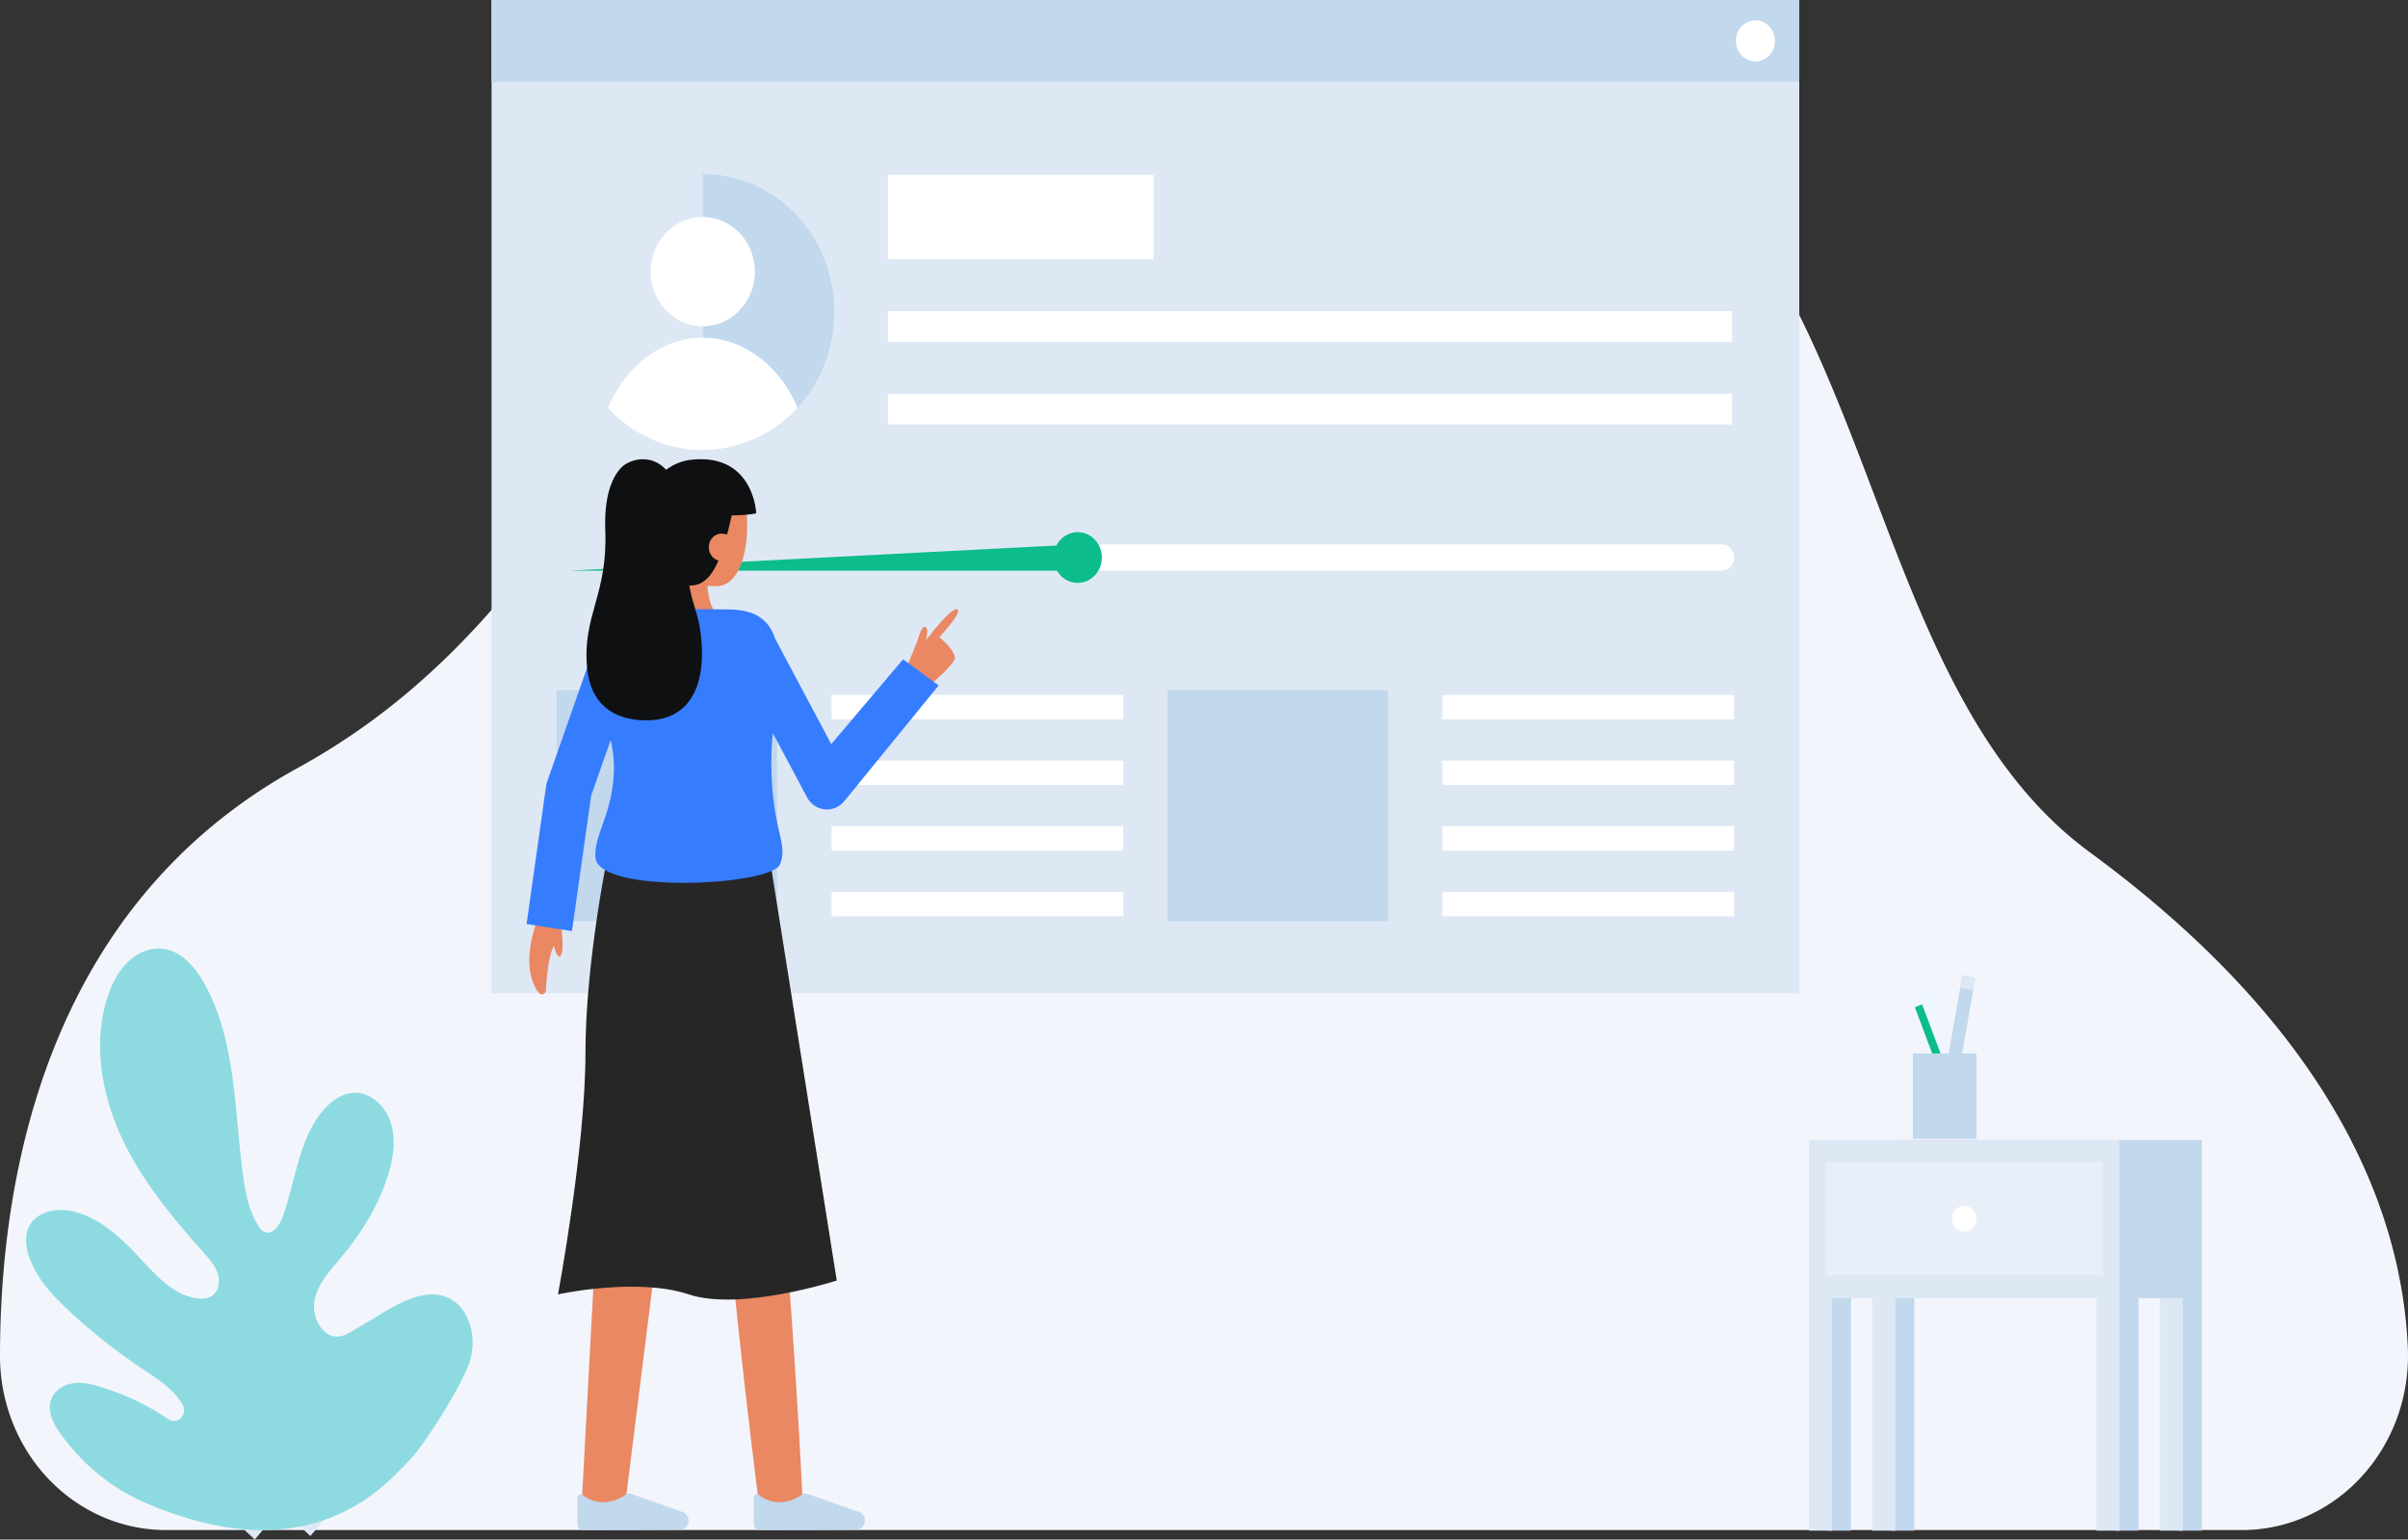 <svg width="269" height="172" fill="none" xmlns="http://www.w3.org/2000/svg"><rect width="100%" height="100%" fill="#333333" stroke="none"/><path d="M250.442 170.943c2.506 0 4.986-.532 7.291-1.565a18.57 18.57 0 0 0 6.119-4.445 19.61 19.61 0 0 0 3.961-6.608 20.327 20.327 0 0 0 1.168-7.71c-.611-14.485-7.671-34.939-35.504-55.38-33.942-24.926-18.633-96.693-90.749-91.741-72.117 4.952-65.24 57.99-109.46 82.298C5.12 101.266.002 131.543 0 151.507c.005 5.159 1.962 10.104 5.442 13.749 3.48 3.645 8.198 5.69 13.116 5.687h231.884Z" fill="#F3F5FD"/><path d="M200.995 0H54.913v110.972h146.082V0Z" fill="#DEE8F5"/><path d="M200.995 0H54.913v9.141h146.082V0Z" fill="#C1D8ED"/><path d="M196.102 6.864c1.208 0 2.187-1.027 2.187-2.293 0-1.267-.979-2.294-2.187-2.294-1.207 0-2.186 1.027-2.186 2.294 0 1.266.979 2.293 2.186 2.293Z" fill="#fff"/><path d="M93.204 34.863c0 4.088-1.548 8.009-4.304 10.9-2.756 2.89-6.493 4.514-10.39 4.514V19.45a14.057 14.057 0 0 1 5.63 1.16 14.624 14.624 0 0 1 4.773 3.341 15.44 15.44 0 0 1 3.184 5.007 16.026 16.026 0 0 1 1.107 5.905Z" fill="#C1D8ED"/><path d="M78.51 36.451c3.212 0 5.816-2.732 5.816-6.102s-2.604-6.101-5.817-6.101c-3.212 0-5.817 2.732-5.817 6.101 0 3.37 2.605 6.102 5.817 6.102ZM89.098 45.551a14.696 14.696 0 0 1-4.835 3.495 14.107 14.107 0 0 1-5.754 1.23c-1.977 0-3.934-.418-5.753-1.23-1.82-.812-3.464-2-4.835-3.495 1.981-4.645 5.98-7.82 10.588-7.82 4.608 0 8.608 3.175 10.589 7.82ZM128.855 19.545H99.19v9.404h29.665v-9.404ZM193.484 34.766H99.19v3.421h94.294v-3.421ZM193.484 44.004H99.19v3.422h94.294v-3.422Z" fill="#fff"/><path d="M86.8 77.098H62.188v25.816h24.61V77.098Z" fill="#C1D8ED"/><path d="M125.479 92.315H92.894v2.716h32.585v-2.716ZM125.479 99.65H92.894v2.717h32.585V99.65ZM125.479 77.645H92.894v2.716h32.585v-2.716ZM125.479 84.98H92.894v2.716h32.585V84.98Z" fill="#fff"/><path d="M155.039 77.098h-24.61v25.816h24.61V77.098Z" fill="#C1D8ED"/><path d="M193.718 92.315h-32.585v2.716h32.585v-2.716ZM193.718 99.65h-32.585v2.717h32.585V99.65ZM193.718 77.645h-32.585v2.716h32.585v-2.716ZM193.718 84.98h-32.585v2.716h32.585V84.98ZM193.719 62.288c0 .39-.148.763-.411 1.039-.263.275-.619.43-.99.43h-71.93V60.82h71.93c.183 0 .366.038.536.111a1.453 1.453 0 0 1 .758.794c.071.18.107.37.107.563Z" fill="#fff"/><path d="M120.388 60.82v2.936h-56.8" fill="#0CBC8B"/><path d="M120.388 65.121c1.491 0 2.701-1.268 2.701-2.833 0-1.565-1.21-2.833-2.701-2.833-1.492 0-2.701 1.268-2.701 2.833 0 1.565 1.209 2.833 2.701 2.833Z" fill="#0CBC8B"/><path d="M78.186 98.918c1.639 23.454 3.742 46.913 6.738 70.222l4.791-.466c-1.136-23.488-3.177-46.954-5.674-70.325l-5.855.57ZM68.22 104.246c-.653 18.138-2.3 45.645-3.25 64.002l4.79.479c2.268-18.494 5.835-45.662 7.779-63.944l-9.32-.537Z" fill="#E98862"/><path d="M75.964 170.897a.937.937 0 0 0 .707-.327 1.058 1.058 0 0 0 .06-1.296.97.97 0 0 0-.433-.34l-5.75-2.02a.797.797 0 0 0-.345-.038.801.801 0 0 0-.33.117 4.35 4.35 0 0 1-2.697.839 3.891 3.891 0 0 1-2.075-.795.347.347 0 0 0-.387-.05.37.37 0 0 0-.151.141.401.401 0 0 0-.056.205v2.949a.685.685 0 0 0 .185.468.634.634 0 0 0 .447.193l10.825-.046ZM95.658 170.897a.937.937 0 0 0 .706-.327 1.058 1.058 0 0 0 .06-1.296.97.97 0 0 0-.433-.34l-5.749-2.02a.797.797 0 0 0-.346-.038.8.8 0 0 0-.33.117 4.35 4.35 0 0 1-2.697.839 3.892 3.892 0 0 1-2.074-.795.348.348 0 0 0-.387-.05.37.37 0 0 0-.152.141.4.4 0 0 0-.056.205v2.949a.685.685 0 0 0 .185.468.635.635 0 0 0 .448.193l10.825-.046Z" fill="#C1D8ED"/><path d="M68.073 94.6S65.4 107.15 65.4 117.705c0 10.555-3.068 26.903-3.068 26.903s8.815-1.931 14.593 0c5.778 1.931 16.551-1.545 16.551-1.545l-7.51-47.306-17.894-1.159Z" fill="#262626"/><path d="M73.492 68.934s1.892-.852 1.892-6.065l3.802-.406s-.784 4.606.996 6.242l-6.69.229Z" fill="#E98862"/><path d="M73.416 60.68c.136 1.593.837 3.15 2.119 3.772a9.155 9.155 0 0 0 4.487 1.033c4.128 0 4.081-9.848 2.282-11.915-1.8-2.067-7.605-1.356-8.548 1.762-.487 1.611-.47 3.832-.34 5.348Z" fill="#E98862"/><path d="M81.901 56.847c-1.613 7.594-3.1 9.624-6.842 8.104-.858-.349-2.913-2.487-3.12-7.037a6.441 6.441 0 0 1 1.262-4.215 5.9 5.9 0 0 1 3.607-2.279c7.411-1.08 7.672 5.939 7.672 5.939-3.72.669-8.786-.437-8.786-.437" fill="#0F1011"/><path d="M82.075 61.135c.003.2-.033.4-.104.586a1.524 1.524 0 0 1-.312.498 1.442 1.442 0 0 1-.471.334 1.387 1.387 0 0 1-1.115 0 1.443 1.443 0 0 1-.47-.334 1.524 1.524 0 0 1-.313-.498 1.582 1.582 0 0 1-.104-.586c-.004-.2.032-.399.103-.584.072-.185.178-.354.313-.495.135-.142.295-.253.472-.328.177-.075.366-.112.557-.108 1.029.053 1.444.679 1.444 1.515ZM62.73 103.489c0 .736.37 3.194-.225 3.369-.357.106-.778-1.727-.778-1.727" fill="#E98862"/><path d="M59.92 103.103s-1.944 4.963.273 7.814a.426.426 0 0 0 .48.148.447.447 0 0 0 .215-.158.478.478 0 0 0 .092-.257c.108-1.922.478-5.872 1.686-5.409v-3.1M103.748 76.664s2.715-2.262 2.906-3.075c.192-.812-1.719-2.41-1.719-2.41s2.542-2.688 2.035-3.078c-.598-.46-3.548 3.45-3.548 3.45s.417-1.407-.102-1.499c-.214-.038-.383.182-.717 1.177-.381 1.135-1.141 2.841-1.141 2.841l2.286 2.594Z" fill="#E98862"/><path d="m100.891 73.656-8.03 9.476-6.28-11.792c-.594-1.863-1.948-3.11-4.71-3.235-.944-.042-5.551-.049-8.925-.049-2.267 0-4.128.73-5.202 1.857a5.015 5.015 0 0 0-1.181 2.005l-.033-.013-5.398 15.4c-.06.172-.104.35-.13.532l-2.179 15.4 5.073.789 2.14-15.125 2.181-6.22c.227.957.351 1.936.37 2.921 0 5.181-2.235 7.505-2.07 10.164.259 4.18 19.623 3.193 20.61.818 1.015-2.449-1.046-3.958-.956-11.968.01-.872.074-1.784.162-2.712l3.81 7.154c.2.375.482.694.823.931a2.453 2.453 0 0 0 2.338.267c.382-.154.723-.402.995-.723l10.557-12.953-3.965-2.924Z" fill="#367CFF"/><path d="M67.618 59.289c-.141-3.659.654-5.876 1.792-7.054 1.123-1.162 4.733-2.024 6.26 2.51.996 2.962.673 3.98 1.08 8.653.406 4.672 1.456 4.666 1.652 8.965.21 4.572-1.565 8.144-6.237 8.114-3.815-.025-6.24-1.948-6.59-5.967-.501-5.768 2.32-8.052 2.043-15.221Z" fill="#0F1011"/><path d="m34.037 160.593-7.848 9.293 2.275 2.113 7.847-9.293-2.274-2.113Z" fill="#DEE8F5"/><path d="m27.827 160.989-2.015 2.386 8.86 8.232 2.014-2.386-8.859-8.232Z" fill="#DEE8F5"/><path d="M20.174 169.377c-4.658-1.515-9.178-3.494-13.296-9.032-.845-1.135-1.64-2.589-1.176-3.948.349-1.022 1.357-1.678 2.381-1.845a4.73 4.73 0 0 1 1.153-.033h.004c.59.063 1.174.183 1.744.358l.162.05a28.087 28.087 0 0 1 7.684 3.64 1.094 1.094 0 0 0 1.4-.152 1.234 1.234 0 0 0 .177-1.464 7.162 7.162 0 0 0-.843-1.16c-.468-.514-.981-.98-1.532-1.394-.733-.56-1.514-1.061-2.279-1.572a63.494 63.494 0 0 1-8.053-6.384c-1.797-1.679-3.554-3.543-4.407-5.903-.393-1.086-.571-2.338-.103-3.39.772-1.727 2.96-2.211 4.75-1.853 3.135.63 5.64 3.041 7.86 5.444 1.842 1.997 3.906 4.207 6.552 4.33a2.23 2.23 0 0 0 1.305-.274c.755-.48.949-1.591.68-2.473-.27-.883-.892-1.588-1.493-2.265-3.493-3.931-6.93-8.02-9.199-12.836-2.268-4.817-3.273-10.503-1.697-15.617.462-1.495 1.156-2.95 2.24-4.036 1.083-1.086 2.602-1.767 4.089-1.559 2.025.28 3.551 2.072 4.578 3.925 3.528 6.354 3.312 14.139 4.306 21.417.278 2.038.682 4.128 1.84 5.805.106.161.244.297.405.397.952.578 1.806-.588 2.164-1.577 1.411-3.916 1.764-8.393 4.29-11.634.965-1.233 2.329-2.264 3.85-2.254 1.858.013 3.447 1.64 3.988 3.503.542 1.863.218 3.888-.362 5.738-1.078 3.431-3.01 6.513-5.286 9.222-1.2 1.431-2.557 2.876-2.916 4.742a3.96 3.96 0 0 0 .133 1.898c.199.61.542 1.157.998 1.589.214.195.462.343.731.435.269.092.553.127.835.102.61-.059 1.16-.385 1.692-.702.223-.133.447-.268.672-.401l2.663-1.592c2.256-1.351 4.982-2.731 7.332-1.567 1.2.594 1.986 1.763 2.355 3.105a7.115 7.115 0 0 1 0 3.725c-.7 2.533-5.113 9.579-6.933 11.396-2.126 2.121-9.498 11.278-25.438 6.096Z" fill="#8DDBE0"/><path d="M206.779 144.398H204.2v26.609h2.579v-26.609Z" fill="#C1D8ED"/><path d="M204.657 144.398h-2.579v26.609h2.579v-26.609Z" fill="#DEE8F5"/><path d="M238.896 144.398h-2.579v26.609h2.579v-26.609Z" fill="#C1D8ED"/><path d="M236.774 144.398h-2.579v26.609h2.579v-26.609Z" fill="#DEE8F5"/><path d="M213.851 144.398h-2.579v26.609h2.579v-26.609Z" fill="#C1D8ED"/><path d="M211.729 144.398h-2.579v26.609h2.579v-26.609Z" fill="#DEE8F5"/><path d="M245.968 144.398h-2.578v26.609h2.578v-26.609Z" fill="#C1D8ED"/><path d="M243.846 144.398h-2.578v26.609h2.578v-26.609Z" fill="#DEE8F5"/><path d="M245.968 127.366h-34.68v17.67h34.68v-17.67Z" fill="#C1D8ED"/><path d="M236.758 127.366h-34.68v17.67h34.68v-17.67Z" fill="#DEE8F5"/><path opacity=".53" d="M234.892 129.878h-30.949v12.569h30.949v-12.569Z" fill="#F3F5FD"/><path d="M219.418 137.604c.759 0 1.374-.645 1.374-1.442 0-.796-.615-1.441-1.374-1.441-.759 0-1.375.645-1.375 1.441 0 .797.616 1.442 1.375 1.442Z" fill="#fff"/><path d="m216.34 110.084-2.621.65 3.285 14.575 2.621-.65-3.285-14.575Z" fill="#F0F6FF"/><path d="m219.223 108.954-2.25 12.793 1.455.282 2.25-12.793-1.455-.282Z" fill="#C1D8ED"/><path d="m219.224 108.95-.256 1.411 1.453.29.256-1.411-1.453-.29Z" fill="#DEE8F5"/><path d="m214.719 112.203-.808.334 4.714 12.552.808-.334-4.714-12.552Z" fill="#0CBC8B"/><path d="M220.792 117.697h-7.105v9.527h7.105v-9.527Z" fill="#C1D8ED"/></svg>